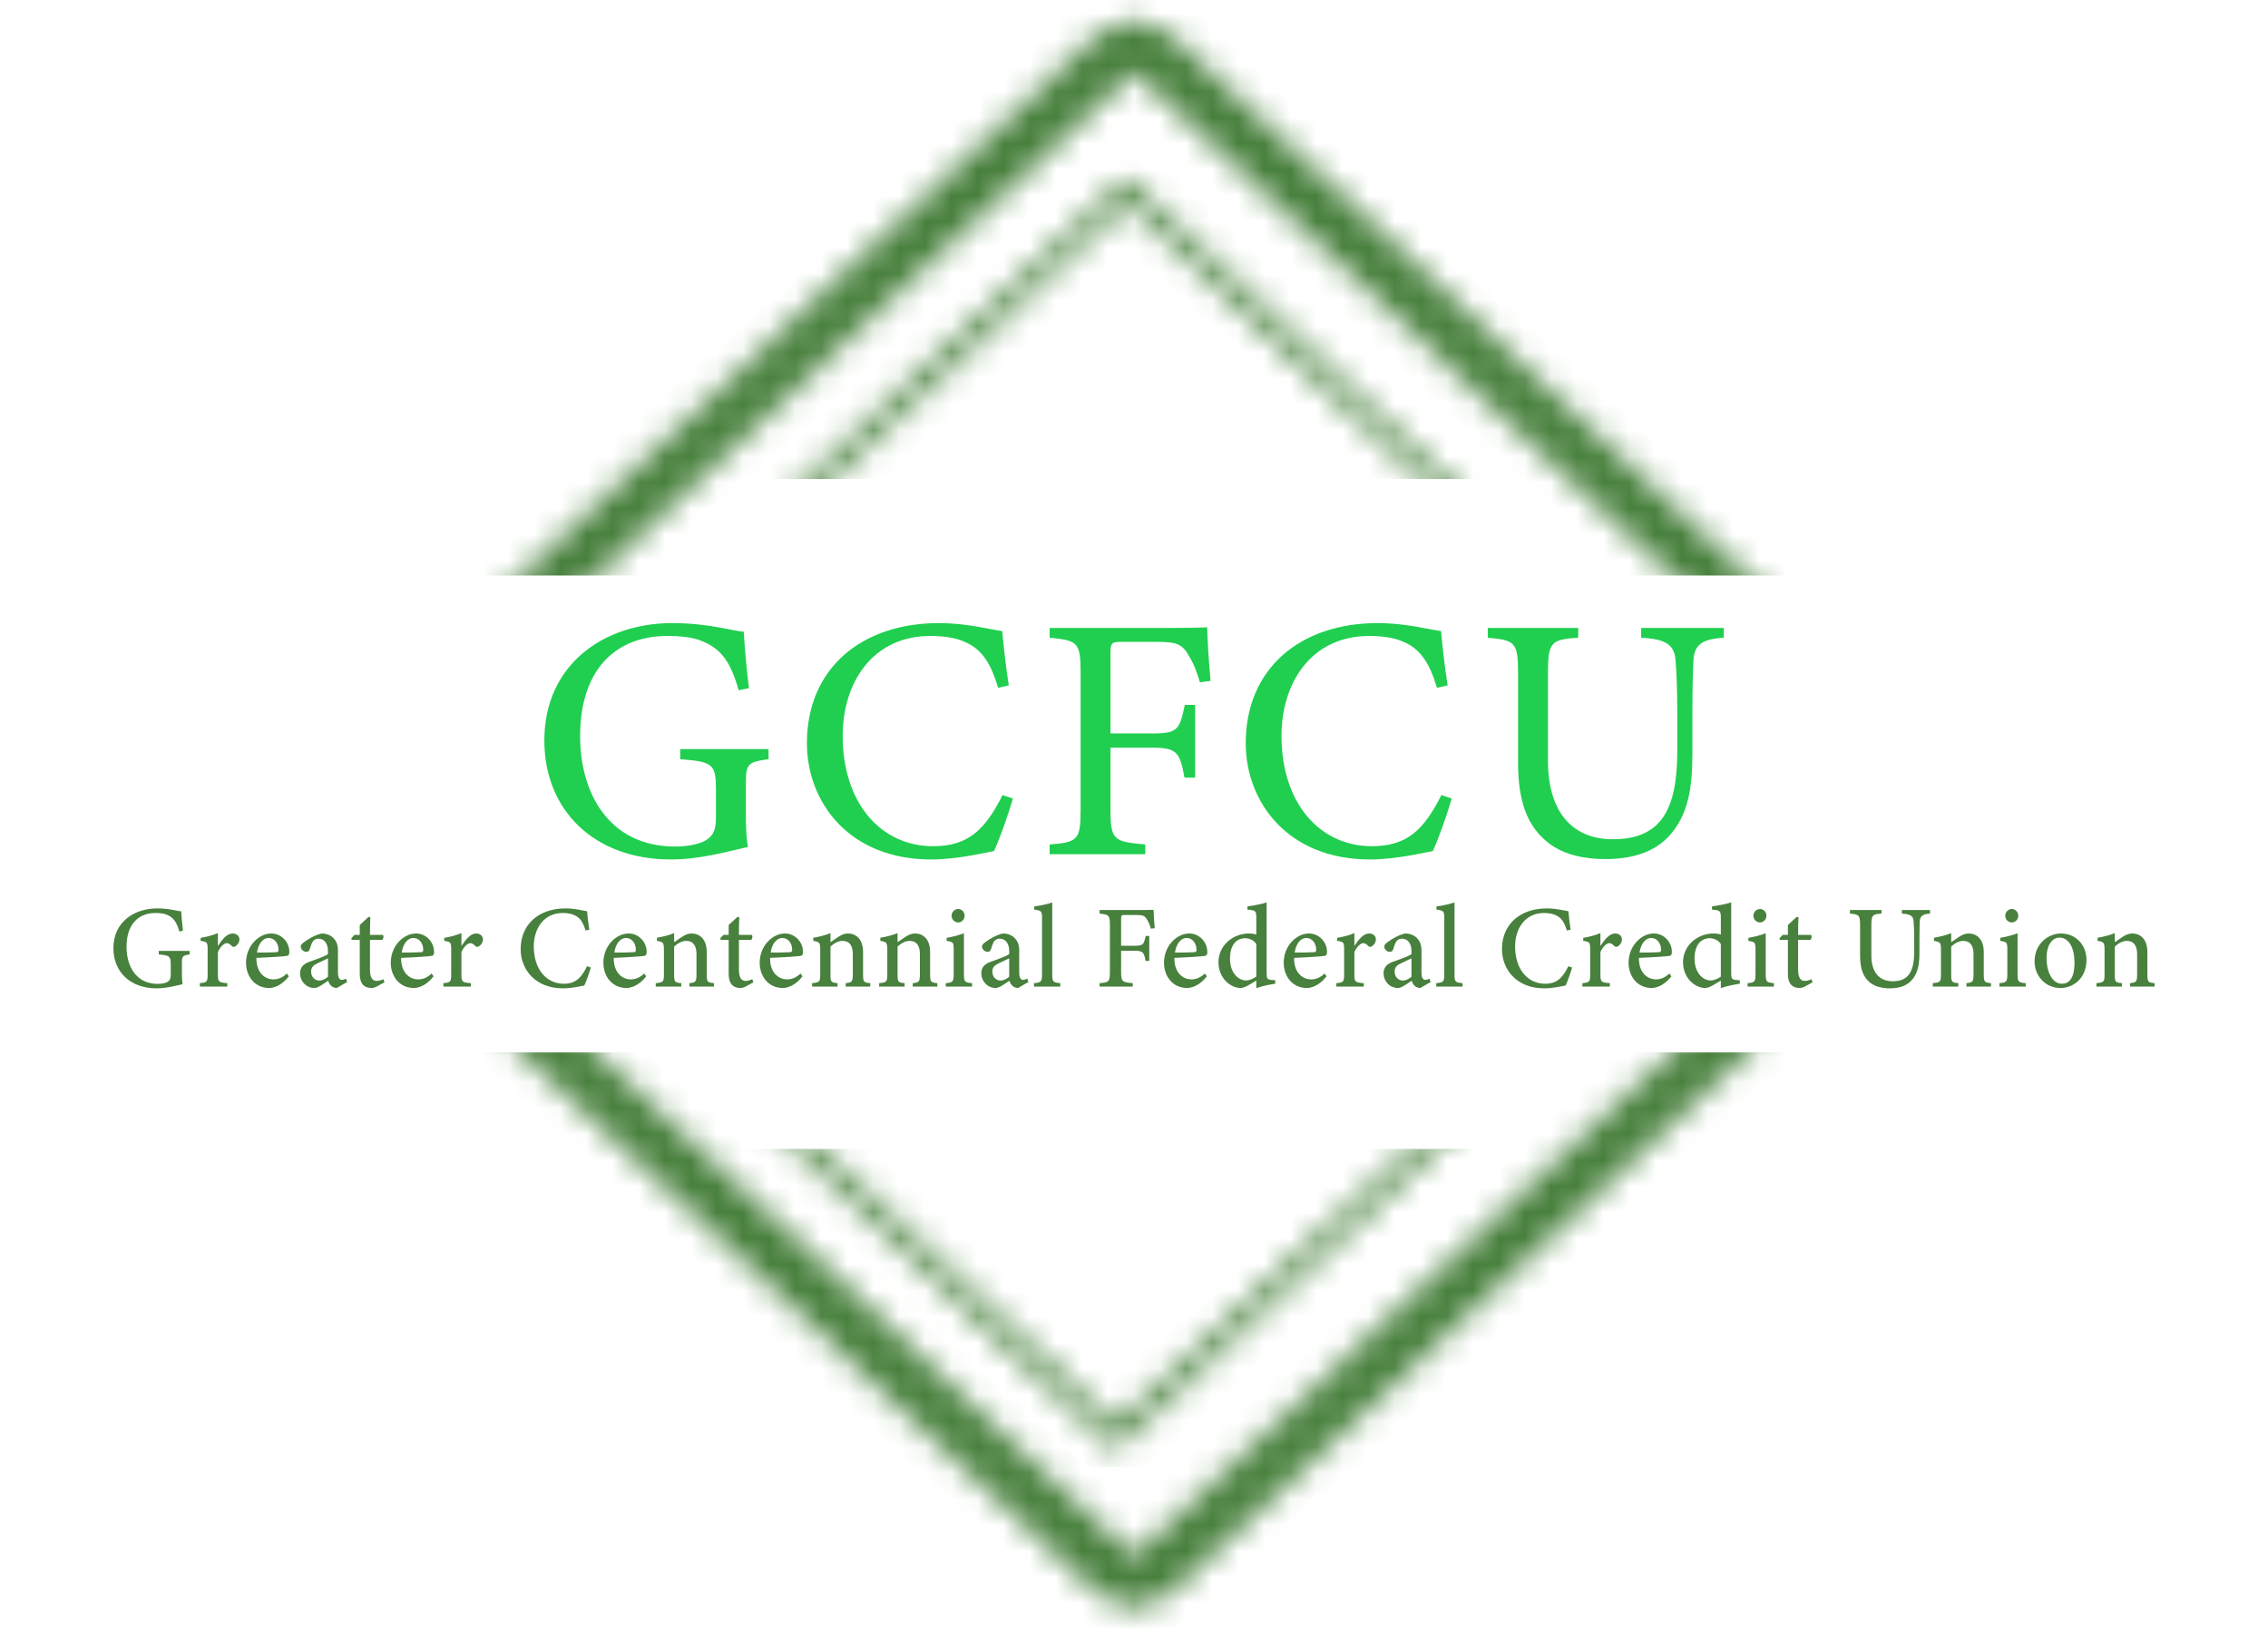 <svg width="87" height="63" viewBox="0 0 87 63" fill="none" xmlns="http://www.w3.org/2000/svg">
<mask id="mask0_6127_42725" style="mask-type:alpha" maskUnits="userSpaceOnUse" x="8" y="27" width="71" height="35">
<path d="M44.184 60.437C43.8 60.798 43.201 60.798 42.816 60.437L10.199 29.84C9.538 29.219 9.977 28.11 10.883 28.11L76.117 28.11C77.023 28.11 77.462 29.219 76.801 29.84L44.184 60.437Z" stroke="white" stroke-width="2"/>
</mask>
<g mask="url(#mask0_6127_42725)">
<path d="M90.311 63.527L3.01 63.527L3.01 40.371L90.311 40.371L90.311 63.527Z" fill="#48803D"/>
</g>
<mask id="mask1_6127_42725" style="mask-type:alpha" maskUnits="userSpaceOnUse" x="8" y="0" width="71" height="36">
<path d="M42.816 2.013C43.2 1.652 43.799 1.652 44.184 2.013L76.801 32.611C77.462 33.231 77.023 34.34 76.117 34.34L10.883 34.34C9.977 34.34 9.538 33.231 10.199 32.611L42.816 2.013Z" stroke="white" stroke-width="2"/>
</mask>
<g mask="url(#mask1_6127_42725)">
<path d="M-3.311 -1.078L83.99 -1.078L83.99 22.078L-3.311 22.078L-3.311 -1.078Z" fill="#48803D"/>
</g>
<mask id="mask2_6127_42725" style="mask-type:alpha" maskUnits="userSpaceOnUse" x="19" y="33" width="48" height="23">
<path d="M65.297 34.017L42.776 55.144L20.256 34.017L65.297 34.017Z" stroke="white" stroke-width="0.7"/>
</mask>
<g mask="url(#mask2_6127_42725)">
<rect x="71.818" y="56.281" width="54.172" height="12.207" transform="rotate(-180 71.818 56.281)" fill="#48803D"/>
</g>
<mask id="mask3_6127_42725" style="mask-type:alpha" maskUnits="userSpaceOnUse" x="19" y="6" width="48" height="23">
<path d="M20.691 28.433L43.212 7.306L65.733 28.433L20.691 28.433Z" stroke="white" stroke-width="0.7"/>
</mask>
<g mask="url(#mask3_6127_42725)">
<rect x="14.17" y="6.169" width="54.172" height="12.207" fill="#48803D"/>
</g>
<path d="M7.273 36.477H6.09V36.613C6.51 36.649 6.55 36.685 6.55 37.01V37.385C6.55 37.561 6.501 37.624 6.411 37.674C6.327 37.719 6.193 37.742 6.05 37.742C5.202 37.742 4.854 37.042 4.854 36.315C4.854 35.47 5.3 35.023 5.961 35.023C6.099 35.023 6.251 35.037 6.353 35.073C6.635 35.168 6.773 35.353 6.88 35.732L7.018 35.701C6.987 35.425 6.96 35.132 6.951 34.96C6.804 34.951 6.496 34.847 6.028 34.847C5.126 34.847 4.35 35.385 4.35 36.373C4.35 37.286 5.001 37.913 6.005 37.913C6.376 37.913 6.733 37.814 7.005 37.755C6.983 37.633 6.978 37.484 6.978 37.326V36.952C6.978 36.676 7 36.654 7.273 36.613V36.477ZM8.72 37.715C8.38 37.688 8.358 37.665 8.358 37.372V36.523C8.452 36.301 8.608 36.179 8.697 36.179C8.778 36.179 8.831 36.229 8.898 36.297C8.934 36.324 8.974 36.333 9.019 36.306C9.099 36.265 9.184 36.157 9.184 36.035C9.184 35.913 9.085 35.809 8.92 35.809C8.706 35.809 8.523 36.039 8.358 36.288C8.358 36.143 8.358 35.944 8.358 35.795C8.135 35.886 7.925 35.94 7.698 35.976V36.093C7.947 36.13 7.965 36.143 7.965 36.428V37.376C7.965 37.665 7.939 37.688 7.666 37.715V37.846H8.72V37.715ZM11.004 37.344C10.843 37.498 10.669 37.57 10.491 37.57C10.174 37.57 9.826 37.326 9.835 36.744C10.348 36.726 10.928 36.685 11.018 36.667C11.084 36.649 11.098 36.599 11.098 36.514C11.102 36.152 10.803 35.809 10.406 35.809C10.174 35.809 9.929 35.922 9.737 36.134C9.554 36.333 9.438 36.622 9.438 36.929C9.438 37.453 9.772 37.9 10.326 37.9C10.477 37.9 10.794 37.823 11.08 37.453L11.004 37.344ZM10.683 36.437C10.683 36.509 10.656 36.527 10.58 36.527C10.33 36.541 10.094 36.541 9.857 36.541C9.911 36.179 10.103 35.981 10.303 35.981C10.54 35.981 10.687 36.202 10.683 36.437ZM13.317 37.67L13.272 37.539C13.223 37.566 13.17 37.588 13.116 37.588C13.036 37.588 12.964 37.525 12.964 37.317C12.964 37.074 12.964 36.703 12.964 36.459C12.964 36.224 12.893 36.066 12.732 35.931C12.625 35.85 12.482 35.809 12.34 35.809C12.09 35.863 11.826 36.021 11.688 36.125C11.594 36.188 11.536 36.242 11.536 36.31C11.536 36.423 11.657 36.514 11.746 36.514C11.817 36.514 11.862 36.482 11.884 36.401C11.925 36.27 11.956 36.175 12.005 36.107C12.05 36.053 12.112 36.008 12.21 36.008C12.433 36.008 12.581 36.184 12.581 36.486V36.599C12.482 36.681 12.143 36.798 11.871 36.893C11.63 36.979 11.509 37.119 11.509 37.34C11.509 37.629 11.737 37.9 12.067 37.9C12.197 37.9 12.415 37.737 12.589 37.62C12.612 37.692 12.639 37.755 12.701 37.814C12.746 37.864 12.844 37.9 12.92 37.9L13.317 37.67ZM12.581 37.466C12.496 37.552 12.353 37.615 12.246 37.615C12.112 37.615 11.934 37.507 11.934 37.268C11.934 37.101 12.032 37.019 12.197 36.943C12.295 36.897 12.487 36.807 12.581 36.762C12.581 36.974 12.581 37.254 12.581 37.466ZM14.746 37.683L14.706 37.561C14.639 37.593 14.545 37.629 14.447 37.629C14.335 37.629 14.192 37.566 14.192 37.2V36.053H14.661C14.714 36.012 14.728 35.908 14.688 35.863H14.192C14.192 35.624 14.197 35.366 14.206 35.186L14.139 35.172C14.041 35.267 13.893 35.389 13.8 35.484V35.863H13.599L13.474 35.999L13.496 36.053H13.8V37.358C13.8 37.728 13.96 37.9 14.255 37.9C14.299 37.9 14.371 37.886 14.447 37.846L14.746 37.683ZM16.556 37.344C16.396 37.498 16.222 37.57 16.043 37.57C15.726 37.57 15.378 37.326 15.387 36.744C15.9 36.726 16.48 36.685 16.57 36.667C16.637 36.649 16.65 36.599 16.65 36.514C16.654 36.152 16.355 35.809 15.958 35.809C15.726 35.809 15.481 35.922 15.289 36.134C15.106 36.333 14.99 36.622 14.99 36.929C14.99 37.453 15.325 37.9 15.878 37.9C16.03 37.9 16.346 37.823 16.632 37.453L16.556 37.344ZM16.235 36.437C16.235 36.509 16.208 36.527 16.132 36.527C15.882 36.541 15.646 36.541 15.409 36.541C15.463 36.179 15.655 35.981 15.856 35.981C16.092 35.981 16.239 36.202 16.235 36.437ZM18.062 37.715C17.723 37.688 17.7 37.665 17.7 37.372V36.523C17.794 36.301 17.95 36.179 18.04 36.179C18.12 36.179 18.174 36.229 18.24 36.297C18.276 36.324 18.316 36.333 18.361 36.306C18.441 36.265 18.526 36.157 18.526 36.035C18.526 35.913 18.428 35.809 18.263 35.809C18.049 35.809 17.866 36.039 17.7 36.288C17.7 36.143 17.7 35.944 17.7 35.795C17.477 35.886 17.267 35.94 17.04 35.976V36.093C17.29 36.13 17.308 36.143 17.308 36.428V37.376C17.308 37.665 17.281 37.688 17.009 37.715V37.846H18.062V37.715ZM22.52 37.065C22.293 37.525 22.065 37.737 21.628 37.737C20.958 37.737 20.476 37.177 20.476 36.31C20.476 35.619 20.856 35.023 21.588 35.023C21.748 35.023 21.909 35.046 22.02 35.1C22.253 35.195 22.369 35.384 22.462 35.696L22.605 35.664C22.569 35.443 22.538 35.159 22.52 34.955C22.382 34.937 22.065 34.847 21.695 34.847C20.677 34.847 19.972 35.448 19.972 36.41C19.972 37.164 20.508 37.913 21.597 37.913C21.936 37.913 22.288 37.828 22.413 37.805C22.485 37.661 22.601 37.335 22.663 37.114L22.52 37.065ZM24.712 37.344C24.551 37.498 24.377 37.57 24.198 37.57C23.882 37.57 23.534 37.326 23.543 36.744C24.056 36.726 24.636 36.685 24.725 36.667C24.792 36.649 24.805 36.599 24.805 36.514C24.81 36.152 24.511 35.809 24.114 35.809C23.882 35.809 23.636 35.922 23.444 36.134C23.261 36.333 23.145 36.622 23.145 36.929C23.145 37.453 23.48 37.9 24.033 37.9C24.185 37.9 24.502 37.823 24.788 37.453L24.712 37.344ZM24.39 36.437C24.39 36.509 24.364 36.527 24.288 36.527C24.038 36.541 23.801 36.541 23.565 36.541C23.618 36.179 23.81 35.981 24.011 35.981C24.248 35.981 24.395 36.202 24.39 36.437ZM27.387 37.846V37.715C27.137 37.688 27.11 37.674 27.11 37.372V36.514C27.11 36.075 26.882 35.809 26.525 35.809C26.396 35.809 26.284 35.859 26.159 35.94C26.048 36.012 25.95 36.08 25.86 36.143C25.86 36.039 25.86 35.89 25.86 35.795C25.664 35.877 25.427 35.935 25.2 35.972V36.093C25.436 36.134 25.468 36.148 25.468 36.437V37.372C25.468 37.67 25.441 37.683 25.155 37.715V37.846H26.133V37.715C25.883 37.688 25.86 37.679 25.86 37.372V36.31C25.994 36.188 26.155 36.093 26.324 36.093C26.597 36.093 26.717 36.288 26.717 36.604V37.353C26.717 37.661 26.69 37.688 26.445 37.715V37.846H27.387ZM28.898 37.683L28.858 37.561C28.791 37.593 28.697 37.629 28.599 37.629C28.487 37.629 28.345 37.566 28.345 37.2V36.053H28.813C28.867 36.012 28.88 35.908 28.84 35.863H28.345C28.345 35.624 28.349 35.366 28.358 35.186L28.291 35.172C28.193 35.267 28.046 35.389 27.952 35.484V35.863H27.751L27.626 35.999L27.648 36.053H27.952V37.358C27.952 37.728 28.113 37.9 28.407 37.9C28.452 37.9 28.523 37.886 28.599 37.846L28.898 37.683ZM30.709 37.344C30.548 37.498 30.374 37.57 30.195 37.57C29.878 37.57 29.53 37.326 29.539 36.744C30.052 36.726 30.633 36.685 30.722 36.667C30.789 36.649 30.802 36.599 30.802 36.514C30.807 36.152 30.508 35.809 30.11 35.809C29.878 35.809 29.633 35.922 29.441 36.134C29.258 36.333 29.142 36.622 29.142 36.929C29.142 37.453 29.477 37.9 30.03 37.9C30.182 37.9 30.499 37.823 30.784 37.453L30.709 37.344ZM30.387 36.437C30.387 36.509 30.36 36.527 30.285 36.527C30.035 36.541 29.798 36.541 29.562 36.541C29.615 36.179 29.807 35.981 30.008 35.981C30.244 35.981 30.392 36.202 30.387 36.437ZM33.383 37.846V37.715C33.133 37.688 33.107 37.674 33.107 37.372V36.514C33.107 36.075 32.879 35.809 32.522 35.809C32.393 35.809 32.281 35.859 32.156 35.94C32.044 36.012 31.946 36.08 31.857 36.143C31.857 36.039 31.857 35.89 31.857 35.795C31.661 35.877 31.424 35.935 31.197 35.972V36.093C31.433 36.134 31.464 36.148 31.464 36.437V37.372C31.464 37.67 31.438 37.683 31.152 37.715V37.846H32.129V37.715C31.879 37.688 31.857 37.679 31.857 37.372V36.31C31.991 36.188 32.152 36.093 32.321 36.093C32.593 36.093 32.714 36.288 32.714 36.604V37.353C32.714 37.661 32.687 37.688 32.442 37.715V37.846H33.383ZM35.956 37.846V37.715C35.706 37.688 35.679 37.674 35.679 37.372V36.514C35.679 36.075 35.452 35.809 35.095 35.809C34.965 35.809 34.854 35.859 34.729 35.94C34.617 36.012 34.519 36.08 34.43 36.143C34.43 36.039 34.43 35.89 34.43 35.795C34.233 35.877 33.997 35.935 33.769 35.972V36.093C34.006 36.134 34.037 36.148 34.037 36.437V37.372C34.037 37.67 34.01 37.683 33.725 37.715V37.846H34.702V37.715C34.452 37.688 34.43 37.679 34.43 37.372V36.31C34.564 36.188 34.724 36.093 34.894 36.093C35.166 36.093 35.287 36.288 35.287 36.604V37.353C35.287 37.661 35.26 37.688 35.014 37.715V37.846H35.956ZM37.003 35.132C37.003 34.983 36.892 34.87 36.758 34.87C36.619 34.87 36.503 34.983 36.503 35.132C36.503 35.267 36.619 35.385 36.753 35.385C36.892 35.385 37.003 35.267 37.003 35.132ZM37.289 37.846V37.715C37.003 37.688 36.976 37.665 36.976 37.358V36.364C36.976 36.179 36.976 35.99 36.976 35.8C36.776 35.877 36.553 35.935 36.312 35.976V36.093C36.57 36.134 36.584 36.152 36.584 36.437V37.358C36.584 37.665 36.553 37.688 36.28 37.715V37.846H37.289ZM39.45 37.67L39.405 37.539C39.356 37.566 39.302 37.588 39.249 37.588C39.169 37.588 39.097 37.525 39.097 37.317C39.097 37.074 39.097 36.703 39.097 36.459C39.097 36.224 39.026 36.066 38.865 35.931C38.758 35.85 38.615 35.809 38.472 35.809C38.222 35.863 37.959 36.021 37.821 36.125C37.727 36.188 37.669 36.242 37.669 36.31C37.669 36.423 37.79 36.514 37.879 36.514C37.95 36.514 37.995 36.482 38.017 36.401C38.057 36.27 38.089 36.175 38.138 36.107C38.182 36.053 38.245 36.008 38.343 36.008C38.566 36.008 38.713 36.184 38.713 36.486V36.599C38.615 36.681 38.276 36.798 38.004 36.893C37.763 36.979 37.642 37.119 37.642 37.34C37.642 37.629 37.87 37.9 38.2 37.9C38.33 37.9 38.548 37.737 38.722 37.62C38.745 37.692 38.771 37.755 38.834 37.814C38.879 37.864 38.977 37.9 39.053 37.9L39.45 37.67ZM38.713 37.466C38.629 37.552 38.486 37.615 38.379 37.615C38.245 37.615 38.066 37.507 38.066 37.268C38.066 37.101 38.164 37.019 38.33 36.943C38.428 36.897 38.62 36.807 38.713 36.762C38.713 36.974 38.713 37.254 38.713 37.466ZM40.672 37.846V37.715C40.391 37.688 40.364 37.665 40.364 37.367V35.254C40.364 35.041 40.364 34.824 40.364 34.617C40.208 34.671 39.927 34.743 39.673 34.77V34.892C39.949 34.928 39.972 34.955 39.972 35.226V37.367C39.972 37.665 39.94 37.688 39.664 37.715V37.846H40.672ZM44.295 35.606C44.273 35.38 44.255 35.05 44.25 34.901C44.174 34.906 44.009 34.91 43.612 34.91H42.18V35.046C42.532 35.082 42.577 35.1 42.577 35.497V37.263C42.577 37.656 42.537 37.688 42.18 37.715V37.846H43.452V37.715C43.045 37.679 43.005 37.661 43.005 37.263V36.473H43.545C43.849 36.473 43.889 36.545 43.942 36.861H44.085V35.904H43.947C43.88 36.22 43.858 36.279 43.545 36.279H43.005V35.244C43.005 35.109 43.019 35.1 43.153 35.1H43.603C43.849 35.1 43.916 35.132 44 35.276C44.063 35.371 44.108 35.488 44.148 35.624L44.295 35.606ZM46.218 37.344C46.057 37.498 45.883 37.57 45.705 37.57C45.388 37.57 45.04 37.326 45.048 36.744C45.562 36.726 46.142 36.685 46.231 36.667C46.298 36.649 46.312 36.599 46.312 36.514C46.316 36.152 46.017 35.809 45.62 35.809C45.388 35.809 45.142 35.922 44.95 36.134C44.767 36.333 44.651 36.622 44.651 36.929C44.651 37.453 44.986 37.9 45.539 37.9C45.691 37.9 46.008 37.823 46.294 37.453L46.218 37.344ZM45.897 36.437C45.897 36.509 45.87 36.527 45.794 36.527C45.544 36.541 45.307 36.541 45.071 36.541C45.124 36.179 45.316 35.981 45.517 35.981C45.754 35.981 45.901 36.202 45.897 36.437ZM48.918 37.602L48.784 37.593C48.615 37.575 48.588 37.552 48.588 37.317V35.163C48.588 34.974 48.588 34.784 48.588 34.617C48.409 34.675 48.088 34.739 47.852 34.77V34.892C48.164 34.919 48.191 34.933 48.191 35.213V35.85C48.101 35.813 47.968 35.809 47.91 35.809C47.285 35.809 46.74 36.279 46.74 36.906C46.74 37.548 47.227 37.9 47.588 37.9C47.642 37.9 47.753 37.877 47.919 37.778C47.999 37.728 48.11 37.665 48.191 37.615C48.191 37.71 48.191 37.81 48.191 37.904C48.472 37.805 48.82 37.751 48.918 37.733V37.602ZM48.191 37.462C48.088 37.539 47.932 37.611 47.785 37.611C47.517 37.606 47.182 37.331 47.182 36.775C47.182 36.125 47.548 35.99 47.749 35.99C47.923 35.99 48.101 36.066 48.191 36.215V37.462ZM50.81 37.344C50.649 37.498 50.475 37.57 50.297 37.57C49.98 37.57 49.632 37.326 49.641 36.744C50.154 36.726 50.734 36.685 50.823 36.667C50.89 36.649 50.904 36.599 50.904 36.514C50.908 36.152 50.609 35.809 50.212 35.809C49.98 35.809 49.734 35.922 49.542 36.134C49.359 36.333 49.243 36.622 49.243 36.929C49.243 37.453 49.578 37.9 50.131 37.9C50.283 37.9 50.6 37.823 50.886 37.453L50.81 37.344ZM50.488 36.437C50.488 36.509 50.462 36.527 50.386 36.527C50.136 36.541 49.899 36.541 49.663 36.541C49.716 36.179 49.908 35.981 50.109 35.981C50.346 35.981 50.493 36.202 50.488 36.437ZM52.315 37.715C51.976 37.688 51.954 37.665 51.954 37.372V36.523C52.048 36.301 52.204 36.179 52.293 36.179C52.373 36.179 52.427 36.229 52.494 36.297C52.53 36.324 52.57 36.333 52.614 36.306C52.695 36.265 52.779 36.157 52.779 36.035C52.779 35.913 52.681 35.809 52.516 35.809C52.302 35.809 52.119 36.039 51.954 36.288C51.954 36.143 51.954 35.944 51.954 35.795C51.731 35.886 51.521 35.94 51.293 35.976V36.093C51.543 36.13 51.561 36.143 51.561 36.428V37.376C51.561 37.665 51.534 37.688 51.262 37.715V37.846H52.315V37.715ZM54.88 37.67L54.836 37.539C54.787 37.566 54.733 37.588 54.679 37.588C54.599 37.588 54.528 37.525 54.528 37.317C54.528 37.074 54.528 36.703 54.528 36.459C54.528 36.224 54.456 36.066 54.296 35.931C54.189 35.85 54.046 35.809 53.903 35.809C53.653 35.863 53.39 36.021 53.251 36.125C53.158 36.188 53.1 36.242 53.1 36.31C53.1 36.423 53.22 36.514 53.309 36.514C53.381 36.514 53.425 36.482 53.448 36.401C53.488 36.27 53.519 36.175 53.568 36.107C53.613 36.053 53.675 36.008 53.774 36.008C53.997 36.008 54.144 36.184 54.144 36.486V36.599C54.046 36.681 53.707 36.798 53.434 36.893C53.193 36.979 53.073 37.119 53.073 37.34C53.073 37.629 53.3 37.9 53.631 37.9C53.76 37.9 53.979 37.737 54.153 37.62C54.175 37.692 54.202 37.755 54.264 37.814C54.309 37.864 54.407 37.9 54.483 37.9L54.88 37.67ZM54.144 37.466C54.059 37.552 53.916 37.615 53.809 37.615C53.675 37.615 53.497 37.507 53.497 37.268C53.497 37.101 53.595 37.019 53.76 36.943C53.858 36.897 54.05 36.807 54.144 36.762C54.144 36.974 54.144 37.254 54.144 37.466ZM56.103 37.846V37.715C55.822 37.688 55.795 37.665 55.795 37.367V35.254C55.795 35.041 55.795 34.824 55.795 34.617C55.639 34.671 55.358 34.743 55.103 34.77V34.892C55.38 34.928 55.402 34.955 55.402 35.226V37.367C55.402 37.665 55.371 37.688 55.094 37.715V37.846H56.103ZM60.163 37.065C59.935 37.525 59.708 37.737 59.27 37.737C58.601 37.737 58.119 37.177 58.119 36.31C58.119 35.619 58.498 35.023 59.23 35.023C59.391 35.023 59.552 35.046 59.663 35.1C59.895 35.195 60.011 35.384 60.105 35.696L60.248 35.664C60.212 35.443 60.181 35.159 60.163 34.955C60.025 34.937 59.708 34.847 59.337 34.847C58.32 34.847 57.615 35.448 57.615 36.41C57.615 37.164 58.15 37.913 59.239 37.913C59.578 37.913 59.931 37.828 60.056 37.805C60.127 37.661 60.243 37.335 60.306 37.114L60.163 37.065ZM61.754 37.715C61.414 37.688 61.392 37.665 61.392 37.372V36.523C61.486 36.301 61.642 36.179 61.731 36.179C61.812 36.179 61.865 36.229 61.932 36.297C61.968 36.324 62.008 36.333 62.053 36.306C62.133 36.265 62.218 36.157 62.218 36.035C62.218 35.913 62.12 35.809 61.955 35.809C61.74 35.809 61.557 36.039 61.392 36.288C61.392 36.143 61.392 35.944 61.392 35.795C61.169 35.886 60.959 35.94 60.732 35.976V36.093C60.982 36.13 60.999 36.143 60.999 36.428V37.376C60.999 37.665 60.973 37.688 60.7 37.715V37.846H61.754V37.715ZM64.038 37.344C63.877 37.498 63.703 37.57 63.525 37.57C63.208 37.57 62.86 37.326 62.869 36.744C63.382 36.726 63.962 36.685 64.051 36.667C64.118 36.649 64.132 36.599 64.132 36.514C64.136 36.152 63.837 35.809 63.44 35.809C63.208 35.809 62.962 35.922 62.771 36.134C62.588 36.333 62.472 36.622 62.472 36.929C62.472 37.453 62.806 37.9 63.36 37.9C63.511 37.9 63.828 37.823 64.114 37.453L64.038 37.344ZM63.717 36.437C63.717 36.509 63.69 36.527 63.614 36.527C63.364 36.541 63.128 36.541 62.891 36.541C62.945 36.179 63.136 35.981 63.337 35.981C63.574 35.981 63.721 36.202 63.717 36.437ZM66.739 37.602L66.605 37.593C66.435 37.575 66.408 37.552 66.408 37.317V35.163C66.408 34.974 66.408 34.784 66.408 34.617C66.23 34.675 65.909 34.739 65.672 34.77V34.892C65.984 34.919 66.011 34.933 66.011 35.213V35.85C65.922 35.813 65.788 35.809 65.73 35.809C65.105 35.809 64.561 36.279 64.561 36.906C64.561 37.548 65.047 37.9 65.409 37.9C65.462 37.9 65.574 37.877 65.739 37.778C65.819 37.728 65.931 37.665 66.011 37.615C66.011 37.71 66.011 37.81 66.011 37.904C66.292 37.805 66.64 37.751 66.739 37.733V37.602ZM66.011 37.462C65.909 37.539 65.752 37.611 65.605 37.611C65.337 37.606 65.002 37.331 65.002 36.775C65.002 36.125 65.368 35.99 65.569 35.99C65.743 35.99 65.922 36.066 66.011 36.215V37.462ZM67.76 35.132C67.76 34.983 67.648 34.87 67.514 34.87C67.376 34.87 67.26 34.983 67.26 35.132C67.26 35.267 67.376 35.385 67.51 35.385C67.648 35.385 67.76 35.267 67.76 35.132ZM68.046 37.846V37.715C67.76 37.688 67.733 37.665 67.733 37.358V36.364C67.733 36.179 67.733 35.99 67.733 35.8C67.532 35.877 67.309 35.935 67.068 35.976V36.093C67.327 36.134 67.34 36.152 67.34 36.437V37.358C67.34 37.665 67.309 37.688 67.037 37.715V37.846H68.046ZM69.529 37.683L69.489 37.561C69.422 37.593 69.328 37.629 69.23 37.629C69.118 37.629 68.975 37.566 68.975 37.2V36.053H69.444C69.498 36.012 69.511 35.908 69.471 35.863H68.975C68.975 35.624 68.98 35.366 68.989 35.186L68.922 35.172C68.824 35.267 68.677 35.389 68.583 35.484V35.863H68.382L68.257 35.999L68.279 36.053H68.583V37.358C68.583 37.728 68.743 37.9 69.038 37.9C69.083 37.9 69.154 37.886 69.23 37.846L69.529 37.683ZM74.035 34.91H72.955V35.046C73.285 35.064 73.392 35.136 73.406 35.339C73.414 35.466 73.428 35.633 73.428 36.03V36.509C73.428 37.245 73.222 37.642 72.607 37.642C72.08 37.642 71.785 37.286 71.785 36.658V35.515C71.785 35.104 71.821 35.068 72.174 35.046V34.91H70.964V35.046C71.317 35.077 71.353 35.104 71.353 35.515V36.663C71.353 37.186 71.482 37.493 71.745 37.701C71.946 37.855 72.227 37.913 72.491 37.913C72.803 37.913 73.106 37.841 73.316 37.62C73.575 37.344 73.629 36.983 73.629 36.536V36.03C73.629 35.633 73.638 35.448 73.642 35.339C73.655 35.141 73.754 35.064 74.035 35.046V34.91ZM76.374 37.846V37.715C76.124 37.688 76.097 37.674 76.097 37.372V36.514C76.097 36.075 75.869 35.809 75.512 35.809C75.383 35.809 75.271 35.859 75.146 35.94C75.035 36.012 74.936 36.08 74.847 36.143C74.847 36.039 74.847 35.89 74.847 35.795C74.651 35.877 74.414 35.935 74.187 35.972V36.093C74.423 36.134 74.455 36.148 74.455 36.437V37.372C74.455 37.67 74.428 37.683 74.142 37.715V37.846H75.12V37.715C74.87 37.688 74.847 37.679 74.847 37.372V36.31C74.981 36.188 75.142 36.093 75.311 36.093C75.584 36.093 75.704 36.288 75.704 36.604V37.353C75.704 37.661 75.677 37.688 75.432 37.715V37.846H76.374ZM77.42 35.132C77.42 34.983 77.309 34.87 77.175 34.87C77.037 34.87 76.921 34.983 76.921 35.132C76.921 35.267 77.037 35.385 77.171 35.385C77.309 35.385 77.42 35.267 77.42 35.132ZM77.706 37.846V37.715C77.42 37.688 77.394 37.665 77.394 37.358V36.364C77.394 36.179 77.394 35.99 77.394 35.8C77.193 35.877 76.97 35.935 76.729 35.976V36.093C76.987 36.134 77.001 36.152 77.001 36.437V37.358C77.001 37.665 76.97 37.688 76.698 37.715V37.846H77.706ZM78.046 36.888C78.046 37.399 78.425 37.9 79.05 37.9C79.505 37.9 80.037 37.552 80.037 36.821C80.037 36.247 79.626 35.809 79.055 35.809C78.613 35.809 78.046 36.161 78.046 36.888ZM79.577 36.925C79.577 37.552 79.354 37.737 79.095 37.737C78.747 37.737 78.506 37.322 78.506 36.748C78.506 36.22 78.742 35.967 79.001 35.967C79.372 35.967 79.577 36.378 79.577 36.925ZM82.649 37.846V37.715C82.399 37.688 82.373 37.674 82.373 37.372V36.514C82.373 36.075 82.145 35.809 81.788 35.809C81.659 35.809 81.547 35.859 81.422 35.94C81.31 36.012 81.212 36.08 81.123 36.143C81.123 36.039 81.123 35.89 81.123 35.795C80.927 35.877 80.69 35.935 80.463 35.972V36.093C80.699 36.134 80.73 36.148 80.73 36.437V37.372C80.73 37.67 80.704 37.683 80.418 37.715V37.846H81.395V37.715C81.145 37.688 81.123 37.679 81.123 37.372V36.31C81.257 36.188 81.418 36.093 81.587 36.093C81.859 36.093 81.98 36.288 81.98 36.604V37.353C81.98 37.661 81.953 37.688 81.708 37.715V37.846H82.649Z" fill="#48803D"/>
<path d="M29.482 28.736H26.092V29.123C27.358 29.217 27.464 29.323 27.464 30.298V31.38C27.464 31.927 27.305 32.101 27.028 32.261C26.765 32.394 26.355 32.474 25.907 32.474C23.321 32.474 22.253 30.378 22.253 28.242C22.253 25.718 23.585 24.396 25.604 24.396C26.039 24.396 26.488 24.436 26.791 24.543C27.622 24.824 28.018 25.344 28.334 26.479L28.73 26.399C28.625 25.558 28.559 24.73 28.532 24.236C28.123 24.209 27.187 23.902 25.788 23.902C23.15 23.902 20.881 25.505 20.881 28.402C20.881 31.086 22.794 32.969 25.735 32.969C26.844 32.969 27.873 32.675 28.691 32.488C28.625 32.127 28.611 31.687 28.611 31.219V30.098C28.611 29.31 28.664 29.23 29.482 29.123V28.736ZM38.459 30.498C37.786 31.834 37.14 32.461 35.794 32.461C33.789 32.461 32.325 30.805 32.325 28.229C32.325 26.186 33.472 24.396 35.689 24.396C36.19 24.396 36.665 24.463 37.008 24.623C37.681 24.904 38.024 25.491 38.288 26.386L38.697 26.292C38.591 25.625 38.499 24.81 38.446 24.209C38.011 24.156 37.1 23.902 36.019 23.902C33.037 23.902 30.953 25.651 30.953 28.509C30.953 30.765 32.562 32.969 35.715 32.969C36.718 32.969 37.747 32.715 38.129 32.648C38.327 32.234 38.67 31.273 38.855 30.632L38.459 30.498ZM46.438 26.119C46.372 25.478 46.32 24.543 46.306 24.063C46.082 24.076 45.634 24.089 44.446 24.089H40.264V24.463C41.32 24.57 41.452 24.623 41.452 25.785V31.073C41.452 32.221 41.333 32.314 40.264 32.394V32.768H43.932V32.394C42.731 32.288 42.599 32.234 42.599 31.073V28.683H44.235C45.172 28.683 45.264 28.896 45.436 29.831H45.845V27.04H45.449C45.251 27.975 45.185 28.135 44.235 28.135H42.599V25.051C42.599 24.663 42.639 24.623 43.022 24.623H44.433C45.172 24.623 45.37 24.73 45.62 25.184C45.805 25.478 45.911 25.798 46.029 26.172L46.438 26.119ZM55.292 30.498C54.62 31.834 53.973 32.461 52.627 32.461C50.622 32.461 49.158 30.805 49.158 28.229C49.158 26.186 50.306 24.396 52.522 24.396C53.023 24.396 53.498 24.463 53.841 24.623C54.514 24.904 54.857 25.491 55.121 26.386L55.53 26.292C55.424 25.625 55.332 24.81 55.279 24.209C54.844 24.156 53.934 23.902 52.852 23.902C49.87 23.902 47.786 25.651 47.786 28.509C47.786 30.765 49.395 32.969 52.548 32.969C53.551 32.969 54.58 32.715 54.962 32.648C55.16 32.234 55.503 31.273 55.688 30.632L55.292 30.498ZM66.121 24.089H62.955V24.463C63.931 24.517 64.234 24.744 64.274 25.344C64.3 25.705 64.34 26.212 64.34 27.441V28.803C64.34 31.019 63.746 32.194 61.873 32.194C60.29 32.194 59.38 31.126 59.38 29.177V25.838C59.38 24.637 59.485 24.53 60.54 24.463V24.089H57.071V24.463C58.126 24.557 58.232 24.637 58.232 25.838V29.243C58.232 30.805 58.614 31.727 59.406 32.341C59.986 32.795 60.804 32.955 61.569 32.955C62.48 32.955 63.377 32.755 63.997 32.101C64.762 31.286 64.92 30.245 64.92 28.883V27.441C64.92 26.212 64.947 25.651 64.96 25.344C64.986 24.73 65.29 24.517 66.121 24.463V24.089Z" fill="#20CF50"/>
</svg>
